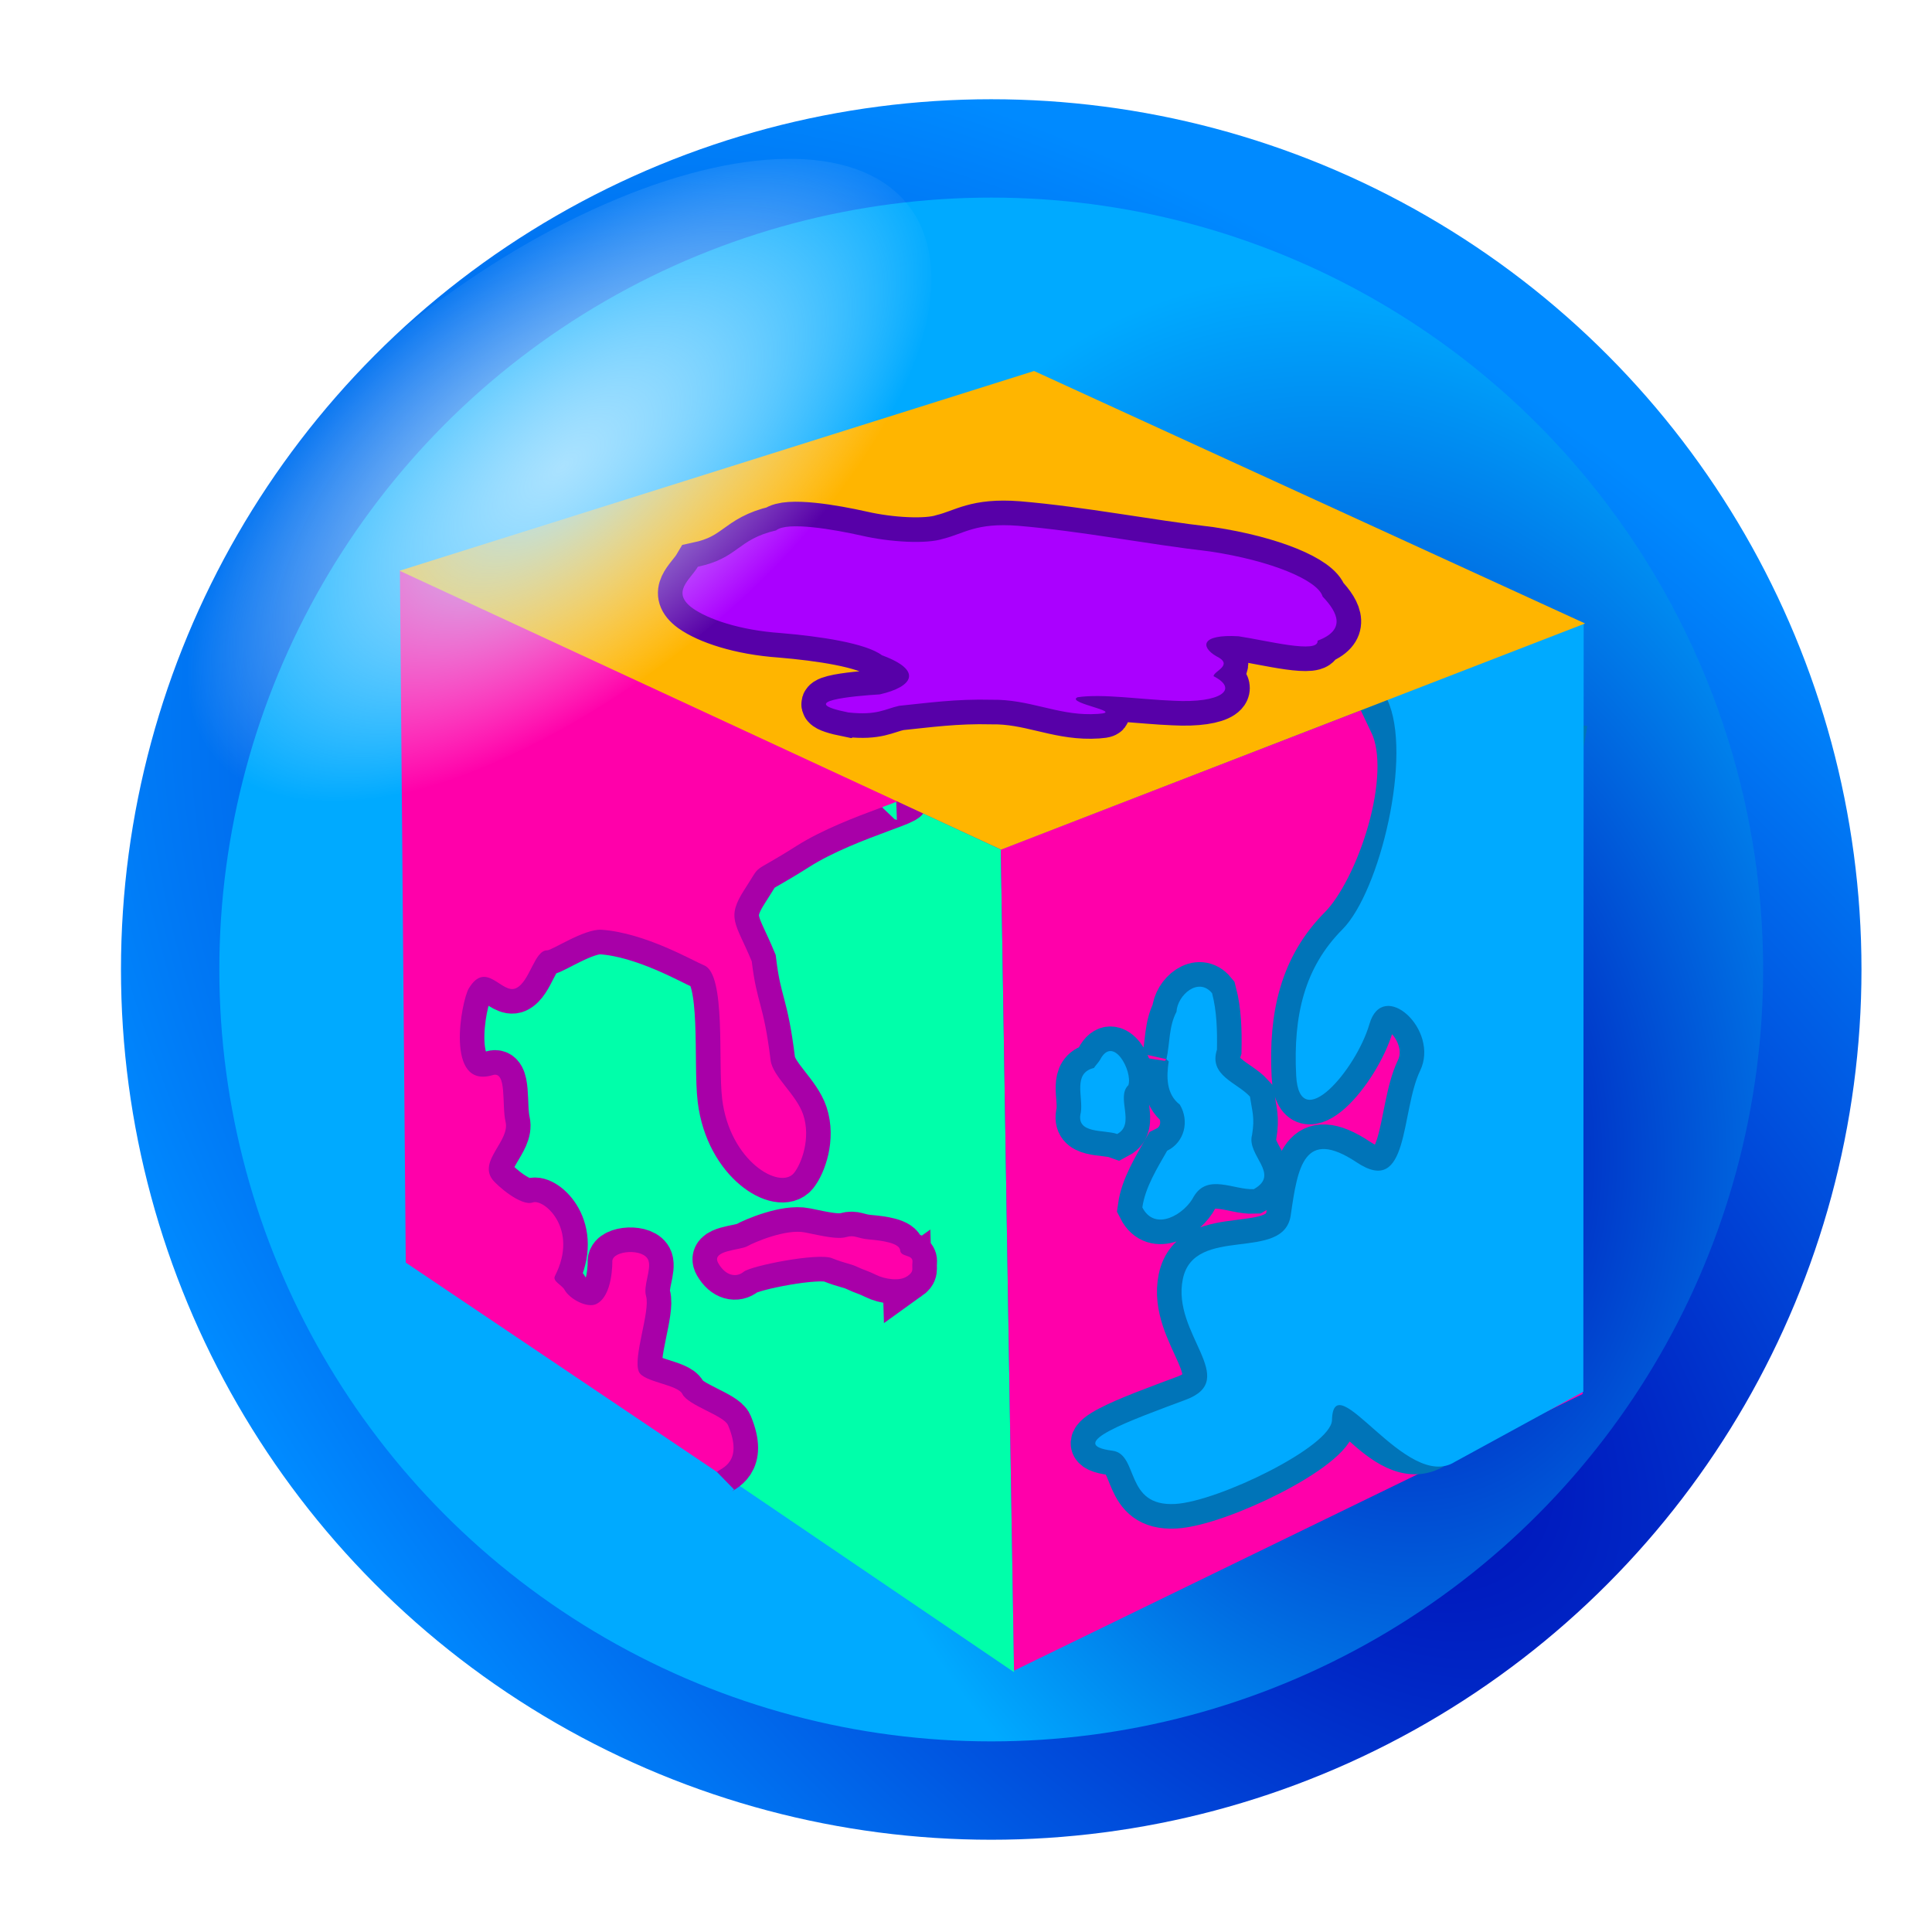 <?xml version="1.0" encoding="UTF-8" standalone="no"?>
<!-- Created with Inkscape (http://www.inkscape.org/) -->

<svg
   xmlns:dc="http://purl.org/dc/elements/1.1/"
   xmlns:cc="http://creativecommons.org/ns#"
   xmlns:rdf="http://www.w3.org/1999/02/22-rdf-syntax-ns#"
   xmlns:svg="http://www.w3.org/2000/svg"
   xmlns="http://www.w3.org/2000/svg"
   xmlns:xlink="http://www.w3.org/1999/xlink"
   xmlns:sodipodi="http://sodipodi.sourceforge.net/DTD/sodipodi-0.dtd"
   xmlns:inkscape="http://www.inkscape.org/namespaces/inkscape"
   width="39.286"
   height="39.286"
   viewBox="0 0 39.286 39.286"
   id="svg2"
   version="1.1"
   inkscape:version="0.91 r13725"
   sodipodi:docname="icon.svg"
   inkscape:export-filename="/home/twak/code/chordtextureatlas/src/org/twak/tweed/resources/icon512.png"
   inkscape:export-xdpi="1172.9454"
   inkscape:export-ydpi="1172.9454">
  <defs
     id="defs4">
    <linearGradient
       id="linearGradient4158"
       inkscape:collect="always">
      <stop
         id="stop4160"
         offset="0"
         style="stop-color:#0000af;stop-opacity:1" />
      <stop
         id="stop4162"
         offset="1"
         style="stop-color:#00aaff;stop-opacity:1" />
    </linearGradient>
    <linearGradient
       inkscape:collect="always"
       id="linearGradient4845">
      <stop
         style="stop-color:#aae2ff;stop-opacity:1"
         offset="0"
         id="stop4847" />
      <stop
         style="stop-color:#ffffff;stop-opacity:0;"
         offset="1"
         id="stop4849" />
    </linearGradient>
    <linearGradient
       inkscape:collect="always"
       id="linearGradient4177">
      <stop
         style="stop-color:#0000af;stop-opacity:1"
         offset="0"
         id="stop4179" />
      <stop
         style="stop-color:#008aff;stop-opacity:1"
         offset="1"
         id="stop4181" />
    </linearGradient>
    <inkscape:perspective
       sodipodi:type="inkscape:persp3d"
       inkscape:vp_x="21.249999 : 56.25 : 1"
       inkscape:vp_y="36.561635 : 72.389303 : 1"
       inkscape:vp_z="99.999997 : 50 : 1"
       inkscape:persp3d-origin="49.999998 : 33.333333 : 1"
       id="perspective4159" />
    <radialGradient
       inkscape:collect="always"
       xlink:href="#linearGradient4158"
       id="radialGradient4183"
       cx="44.859"
       cy="991.892"
       fx="44.859"
       fy="991.892"
       r="18.196"
       gradientUnits="userSpaceOnUse"
       gradientTransform="matrix(0.682,-0.111,0.154,0.945,-136.715,55.688)" />
    <radialGradient
       inkscape:collect="always"
       xlink:href="#linearGradient4845"
       id="radialGradient4851"
       cx="36.54"
       cy="976.849"
       fx="36.54"
       fy="976.849"
       r="9.219"
       gradientTransform="matrix(0.999,-0.036,0.018,0.483,-626.714,318.658)"
       gradientUnits="userSpaceOnUse" />
    <radialGradient
       inkscape:collect="always"
       xlink:href="#linearGradient4177"
       id="radialGradient4861"
       cx="44.628"
       cy="991.946"
       fx="44.628"
       fy="991.946"
       r="17.696"
       gradientUnits="userSpaceOnUse"
       gradientTransform="matrix(0.706,-0.708,1.317,1.313,-1293.127,-278.69)" />
    <filter
       inkscape:collect="always"
       style="color-interpolation-filters:sRGB"
       id="filter4861"
       x="-0.056"
       width="1.111"
       y="-0.193"
       height="1.385">
      <feGaussianBlur
         inkscape:collect="always"
         stdDeviation="0.309"
         id="feGaussianBlur4863" />
    </filter>
    <filter
       inkscape:collect="always"
       style="color-interpolation-filters:sRGB"
       id="filter5476"
       x="-0.078"
       width="1.156"
       y="-0.052"
       height="1.104">
      <feGaussianBlur
         inkscape:collect="always"
         stdDeviation="0.298"
         id="feGaussianBlur5478" />
    </filter>
    <filter
       inkscape:collect="always"
       style="color-interpolation-filters:sRGB"
       id="filter5560"
       x="-0.141"
       width="1.281"
       y="-0.086"
       height="1.172">
      <feGaussianBlur
         inkscape:collect="always"
         stdDeviation="0.57"
         id="feGaussianBlur5562" />
    </filter>
  </defs>
  <sodipodi:namedview
     id="base"
     pagecolor="#ffffff"
     bordercolor="#666666"
     borderopacity="1.0"
     inkscape:pageopacity="0.0"
     inkscape:pageshadow="2"
     inkscape:zoom="7.9195959"
     inkscape:cx="17.332699"
     inkscape:cy="23.534"
     inkscape:document-units="px"
     inkscape:current-layer="layer1"
     showgrid="false"
     units="px"
     showguides="true"
     inkscape:guide-bbox="true"
     inkscape:window-width="1879"
     inkscape:window-height="1179"
     inkscape:window-x="41"
     inkscape:window-y="381"
     inkscape:window-maximized="1"
     fit-margin-top="0"
     fit-margin-left="0"
     fit-margin-right="0"
     fit-margin-bottom="0" />
  <g
     inkscape:label="Layer 1"
     inkscape:groupmode="layer"
     id="layer1"
     transform="translate(-18.579,-965.179)">
    <circle
       style="color:#000000;clip-rule:nonzero;display:inline;overflow:visible;visibility:visible;opacity:1;isolation:auto;mix-blend-mode:normal;color-interpolation:auto;color-interpolation-filters:linearRGB;solid-color:#000000;solid-opacity:1;fill:url(#radialGradient4183);fill-opacity:1;fill-rule:nonzero;stroke:none;stroke-width:2;stroke-linecap:square;stroke-linejoin:miter;stroke-miterlimit:4;stroke-dasharray:none;stroke-dashoffset:0;stroke-opacity:1;color-rendering:auto;image-rendering:auto;shape-rendering:auto;text-rendering:optimizeLegibility;enable-background:accumulate"
       id="path4175"
       cx="38.735"
       cy="984.893"
       r="16.696" />
    <path
       style="fill:#00ffaa;fill-opacity:1;fill-rule:evenodd;stroke:none;stroke-width:1px;stroke-linecap:butt;stroke-linejoin:miter;stroke-opacity:1"
       d="m 38.929,982.454 0.269,16.727 -12.271,-8.333 -0.21,-14.057 z"
       id="path4165"
       inkscape:connector-curvature="0"
       sodipodi:nodetypes="ccccc" />
    <path
       id="path5349"
       style="color:#000000;clip-rule:nonzero;display:inline;overflow:visible;visibility:visible;opacity:1;isolation:auto;mix-blend-mode:normal;color-interpolation:sRGB;color-interpolation-filters:linearRGB;solid-color:#000000;solid-opacity:1;fill:none;fill-opacity:1;fill-rule:evenodd;stroke:#a800a8;stroke-width:1px;stroke-linecap:butt;stroke-linejoin:miter;stroke-miterlimit:4;stroke-dasharray:none;stroke-dashoffset:0;stroke-opacity:1;color-rendering:auto;image-rendering:auto;shape-rendering:auto;text-rendering:auto;enable-background:accumulate;filter:url(#filter5476)"
       d="m 37.025,991.131 c -0.15,0.107 -0.455,0.059 -0.628,-0.027 -0.173,-0.086 -0.247,-0.097 -0.386,-0.164 -0.14,-0.067 -0.229,-0.063 -0.515,-0.177 -0.285,-0.114 -1.646,0.154 -1.795,0.277 -0.149,0.122 -0.368,0.086 -0.517,-0.177 -0.149,-0.263 0.446,-0.26 0.591,-0.343 0.145,-0.082 0.791,-0.358 1.173,-0.28 0.382,0.078 0.659,0.143 0.838,0.094 0.179,-0.05 0.209,0.026 0.47,0.049 0.261,0.022 0.614,0.072 0.627,0.22 0.013,0.147 0.267,0.077 0.25,0.239 -0.017,0.161 0.042,0.184 -0.108,0.291 z m -3.868,3.979 c 0.084,-0.082 0.545,-0.188 0.226,-0.949 -0.083,-0.199 -0.816,-0.403 -0.929,-0.635 -0.095,-0.195 -0.79,-0.242 -0.884,-0.452 -0.129,-0.287 0.236,-1.236 0.145,-1.542 -0.061,-0.205 0.112,-0.541 0.048,-0.723 -0.088,-0.25 -0.719,-0.208 -0.734,0.012 0,0 0.018,0.712 -0.329,0.876 -0.181,0.086 -0.539,-0.1 -0.644,-0.293 -0.051,-0.095 -0.249,-0.171 -0.194,-0.278 0.493,-0.96 -0.225,-1.577 -0.45,-1.496 -0.238,0.086 -0.733,-0.348 -0.822,-0.468 -0.284,-0.383 0.362,-0.784 0.268,-1.173 -0.08,-0.332 0.033,-1.037 -0.259,-0.949 -0.984,0.296 -0.637,-1.515 -0.489,-1.761 0.356,-0.59 0.671,0.127 0.959,-0.005 0.287,-0.131 0.372,-0.774 0.637,-0.771 0.095,10e-4 0.759,-0.442 1.104,-0.418 0.883,0.06 1.867,0.635 2.084,0.723 0.453,0.175 0.28,1.992 0.369,2.72 0.155,1.267 1.177,1.854 1.461,1.502 0.152,-0.189 0.346,-0.707 0.187,-1.184 -0.138,-0.413 -0.621,-0.775 -0.663,-1.106 -0.145,-1.182 -0.277,-1.13 -0.384,-2.014 -0.322,-0.778 -0.527,-0.874 -0.146,-1.461 0.381,-0.586 0.069,-0.258 1.054,-0.883 1.055,-0.669 2.76,-1.039 2.028,-1.013"
       inkscape:connector-curvature="0"
       sodipodi:nodetypes="cccccccccccccccscssccccsccscsscccsssccscc" />
    <path
       style="fill:#ff00aa;fill-opacity:1;fill-rule:evenodd;stroke:none;stroke-width:1px;stroke-linecap:butt;stroke-linejoin:miter;stroke-opacity:1"
       d="m 38.93,982.454 11.688,-4.52 0.143,15.591 -11.562,5.625 z"
       id="path4163"
       inkscape:connector-curvature="0"
       sodipodi:nodetypes="ccccc" />
    <path
       sodipodi:nodetypes="ccccccccccccccccccccccssscssccssscccc"
       inkscape:connector-curvature="0"
       d="m 40.825,986.895 c -0.438,0.104 -0.217,0.586 -0.268,0.905 -0.113,0.446 0.477,0.344 0.739,0.438 0.381,-0.204 -0.033,-0.743 0.228,-0.993 0.091,-0.281 -0.309,-1.035 -0.576,-0.515 -0.036,0.058 -0.085,0.107 -0.124,0.164 z m 1.473,-0.178 c 0.072,-0.321 0.045,-0.664 0.204,-0.963 0.019,-0.342 0.448,-0.717 0.724,-0.378 0.096,0.364 0.106,0.763 0.099,1.148 -0.172,0.527 0.411,0.668 0.671,0.954 0.046,0.308 0.101,0.423 0.043,0.777 -0.118,0.42 0.587,0.796 0.035,1.105 -0.406,0.018 -0.934,-0.322 -1.217,0.144 -0.187,0.369 -0.794,0.729 -1.049,0.227 0.056,-0.405 0.305,-0.802 0.504,-1.152 0.357,-0.175 0.456,-0.608 0.258,-0.938 -0.28,-0.214 -0.273,-0.573 -0.226,-0.878 l -0.047,-0.046 -4.6e-5,0 z m 4.624,-6.844 c 0.523,1.104 -0.278,3.434 -1.046,4.205 -0.767,0.771 -1.003,1.744 -0.94,2.972 0.064,1.228 1.218,-0.113 1.49,-1.049 0.273,-0.936 1.432,0.116 1.031,0.949 -0.401,0.833 -0.215,2.58 -1.289,1.866 -1.074,-0.715 -1.202,0.095 -1.342,1.071 -0.14,0.976 -1.964,0.182 -2.195,1.301 -0.231,1.12 1.175,2.037 0.06,2.454 -1.115,0.417 -2.497,0.908 -1.493,1.036 0.547,0.07 0.235,1.143 1.28,1.083 0.875,-0.051 3.173,-1.169 3.186,-1.705 0.028,-1.176 1.068,1.116 2.053,0.492 l 0.692,-3.658 1.865,-10.527 z"
       style="color:#000000;clip-rule:nonzero;display:inline;overflow:visible;visibility:visible;opacity:1;isolation:auto;mix-blend-mode:normal;color-interpolation:sRGB;color-interpolation-filters:linearRGB;solid-color:#000000;solid-opacity:1;fill:#00aaff;fill-opacity:1;fill-rule:evenodd;stroke:#0074b8;stroke-width:1px;stroke-linecap:butt;stroke-linejoin:miter;stroke-miterlimit:4;stroke-dasharray:none;stroke-dashoffset:0;stroke-opacity:1;color-rendering:auto;image-rendering:auto;shape-rendering:auto;text-rendering:auto;enable-background:accumulate;filter:url(#filter5560)"
       id="path4865" />
    <path
       id="path4207"
       style="color:#000000;clip-rule:nonzero;display:inline;overflow:visible;visibility:visible;opacity:1;isolation:auto;mix-blend-mode:normal;color-interpolation:sRGB;color-interpolation-filters:linearRGB;solid-color:#000000;solid-opacity:1;fill:#00aaff;fill-opacity:1;fill-rule:evenodd;stroke:none;stroke-width:1px;stroke-linecap:butt;stroke-linejoin:miter;stroke-miterlimit:4;stroke-dasharray:none;stroke-dashoffset:0;stroke-opacity:1;color-rendering:auto;image-rendering:auto;shape-rendering:auto;text-rendering:auto;enable-background:accumulate"
       d="m 40.825,986.895 c -0.438,0.104 -0.217,0.586 -0.268,0.905 -0.113,0.446 0.477,0.344 0.739,0.438 0.381,-0.204 -0.033,-0.743 0.228,-0.993 0.091,-0.281 -0.309,-1.035 -0.576,-0.515 -0.036,0.058 -0.085,0.107 -0.124,0.164 z m 1.473,-0.178 c 0.072,-0.321 0.045,-0.664 0.204,-0.963 0.019,-0.342 0.448,-0.717 0.724,-0.378 0.096,0.364 0.106,0.763 0.099,1.148 -0.172,0.527 0.411,0.668 0.671,0.954 0.046,0.308 0.101,0.423 0.043,0.777 -0.118,0.42 0.587,0.796 0.035,1.105 -0.406,0.018 -0.934,-0.322 -1.217,0.144 -0.187,0.369 -0.794,0.729 -1.049,0.227 0.056,-0.405 0.305,-0.802 0.504,-1.152 0.357,-0.175 0.456,-0.608 0.258,-0.938 -0.28,-0.214 -0.273,-0.573 -0.226,-0.878 l -0.047,-0.046 -4.6e-5,0 z m 4.49,-7.313 c 0.523,1.104 -0.145,3.903 -0.912,4.674 -0.767,0.771 -1.003,1.744 -0.94,2.972 0.064,1.228 1.218,-0.113 1.49,-1.049 0.273,-0.936 1.432,0.116 1.031,0.949 -0.401,0.833 -0.215,2.58 -1.289,1.866 -1.074,-0.715 -1.202,0.095 -1.342,1.071 -0.14,0.976 -1.964,0.182 -2.195,1.301 -0.231,1.12 1.175,2.037 0.06,2.454 -1.115,0.417 -2.497,0.908 -1.493,1.036 0.547,0.07 0.235,1.143 1.28,1.083 0.875,-0.051 3.173,-1.169 3.186,-1.705 0.028,-1.176 1.515,1.473 2.499,0.849 l 2.612,-1.426 0.007,-15.634 z"
       inkscape:connector-curvature="0"
       sodipodi:nodetypes="ccccccccccccccccccccccssscssccssscccc" />
    <path
       style="color:#000000;clip-rule:nonzero;display:inline;overflow:visible;visibility:visible;opacity:1;isolation:auto;mix-blend-mode:normal;color-interpolation:sRGB;color-interpolation-filters:linearRGB;solid-color:#000000;solid-opacity:1;fill:#ff00aa;fill-opacity:1;fill-rule:evenodd;stroke:none;stroke-width:1px;stroke-linecap:butt;stroke-linejoin:miter;stroke-miterlimit:4;stroke-dasharray:none;stroke-dashoffset:0;stroke-opacity:1;color-rendering:auto;image-rendering:auto;shape-rendering:auto;text-rendering:auto;enable-background:accumulate"
       d="m 26.83,990.853 6.328,4.257 c 0.084,-0.082 0.545,-0.188 0.226,-0.949 -0.083,-0.199 -0.816,-0.403 -0.929,-0.635 -0.095,-0.195 -0.79,-0.242 -0.884,-0.452 -0.129,-0.287 0.236,-1.236 0.145,-1.542 -0.061,-0.205 0.112,-0.541 0.048,-0.723 -0.088,-0.25 -0.719,-0.208 -0.734,0.012 0,0 0.018,0.712 -0.329,0.876 -0.181,0.086 -0.539,-0.1 -0.644,-0.293 -0.051,-0.095 -0.249,-0.171 -0.194,-0.278 0.493,-0.96 -0.225,-1.577 -0.45,-1.496 -0.238,0.086 -0.733,-0.348 -0.822,-0.468 -0.284,-0.383 0.362,-0.784 0.268,-1.173 -0.08,-0.332 0.033,-1.037 -0.259,-0.949 -0.984,0.296 -0.637,-1.515 -0.489,-1.761 0.356,-0.59 0.671,0.127 0.959,-0.005 0.287,-0.131 0.372,-0.774 0.637,-0.771 0.095,0.001 0.759,-0.442 1.104,-0.418 0.883,0.06 1.867,0.635 2.084,0.723 0.453,0.175 0.28,1.992 0.369,2.72 0.155,1.267 1.177,1.854 1.461,1.502 0.152,-0.189 0.346,-0.707 0.187,-1.184 -0.138,-0.413 -0.621,-0.775 -0.663,-1.106 -0.145,-1.182 -0.277,-1.13 -0.384,-2.014 -0.322,-0.778 -0.527,-0.874 -0.146,-1.461 0.381,-0.586 0.069,-0.258 1.054,-0.883 1.055,-0.669 2.76,-1.039 2.028,-1.013 l -10.09,-4.596 z"
       id="path4365"
       inkscape:connector-curvature="0"
       sodipodi:nodetypes="ccssssssssssssssssscssscczsccc" />
    <circle
       r="16.696"
       cy="984.893"
       cx="38.735"
       id="circle4169"
       style="color:#000000;clip-rule:nonzero;display:inline;overflow:visible;visibility:visible;opacity:1;isolation:auto;mix-blend-mode:normal;color-interpolation:auto;color-interpolation-filters:linearRGB;solid-color:#000000;solid-opacity:1;fill:none;fill-opacity:1;fill-rule:nonzero;stroke:url(#radialGradient4861);stroke-width:2;stroke-linecap:square;stroke-linejoin:miter;stroke-miterlimit:4;stroke-dasharray:none;stroke-dashoffset:0;stroke-opacity:1;color-rendering:auto;image-rendering:auto;shape-rendering:auto;text-rendering:optimizeLegibility;enable-background:accumulate" />
    <path
       style="color:#000000;clip-rule:nonzero;display:inline;overflow:visible;visibility:visible;opacity:1;isolation:auto;mix-blend-mode:normal;color-interpolation:sRGB;color-interpolation-filters:linearRGB;solid-color:#000000;solid-opacity:1;fill:#ff00aa;fill-opacity:1;fill-rule:evenodd;stroke:none;stroke-width:1px;stroke-linecap:butt;stroke-linejoin:miter;stroke-miterlimit:4;stroke-dasharray:none;stroke-dashoffset:0;stroke-opacity:1;color-rendering:auto;image-rendering:auto;shape-rendering:auto;text-rendering:auto;enable-background:accumulate"
       d="m 37.025,991.131 c -0.15,0.107 -0.455,0.059 -0.628,-0.027 -0.173,-0.086 -0.247,-0.097 -0.386,-0.164 -0.14,-0.067 -0.229,-0.063 -0.515,-0.177 -0.285,-0.114 -1.646,0.154 -1.795,0.277 -0.149,0.122 -0.368,0.086 -0.517,-0.177 -0.149,-0.263 0.446,-0.26 0.591,-0.343 0.145,-0.082 0.791,-0.358 1.173,-0.28 0.382,0.078 0.659,0.143 0.838,0.094 0.179,-0.05 0.209,0.026 0.47,0.049 0.261,0.022 0.614,0.072 0.627,0.22 0.013,0.147 0.267,0.077 0.25,0.239 -0.017,0.161 0.042,0.184 -0.108,0.291 z"
       id="path4173"
       inkscape:connector-curvature="0"
       sodipodi:nodetypes="zzzzzzzzzzzzz" />
    <path
       style="fill:#ffb500;fill-rule:evenodd;stroke:none;stroke-width:1px;stroke-linecap:butt;stroke-linejoin:miter;stroke-opacity:1;fill-opacity:1"
       d="m 39.606,972.723 11.205,5.134 -11.875,4.598 -12.232,-5.67 z"
       id="path4167"
       inkscape:connector-curvature="0" />
    <path
       inkscape:connector-curvature="0"
       id="path4499"
       d="m 35.838,979.668 c -1.139,-0.226 0.112,-0.338 0.63,-0.369 0.669,-0.151 0.894,-0.484 0.046,-0.795 -0.334,-0.25 -1.273,-0.386 -2.056,-0.452 -0.841,-0.058 -1.485,-0.285 -1.796,-0.506 -0.446,-0.325 -0.047,-0.58 0.108,-0.843 0.83,-0.176 0.795,-0.555 1.591,-0.739 0.221,-0.185 1.169,-0.021 1.739,0.107 0.584,0.134 1.319,0.174 1.657,0.064 0.435,-0.108 0.662,-0.33 1.521,-0.265 1.316,0.112 2.598,0.371 3.909,0.523 1.246,0.187 2.193,0.587 2.287,0.917 0.315,0.33 0.475,0.68 -0.103,0.897 0.03,0.274 -1.038,-0.005 -1.607,-0.09 -0.778,-0.045 -0.77,0.219 -0.455,0.404 0.372,0.181 -0.051,0.303 -0.053,0.408 0.518,0.263 0.162,0.552 -0.818,0.499 -0.643,-0.024 -1.446,-0.147 -1.947,-0.071 -0.277,0.125 1.167,0.327 0.271,0.344 -0.705,0.009 -1.261,-0.304 -2.012,-0.293 -0.734,-0.019 -1.303,0.064 -1.887,0.123 -0.291,0.065 -0.447,0.198 -1.023,0.136 z"
       style="color:#000000;clip-rule:nonzero;display:inline;overflow:visible;visibility:visible;opacity:1;isolation:auto;mix-blend-mode:normal;color-interpolation:sRGB;color-interpolation-filters:linearRGB;solid-color:#000000;solid-opacity:1;fill:#000000;fill-opacity:1;fill-rule:evenodd;stroke:#5700a8;stroke-width:1px;stroke-linecap:butt;stroke-linejoin:miter;stroke-miterlimit:4;stroke-dasharray:none;stroke-dashoffset:0;stroke-opacity:1;color-rendering:auto;image-rendering:auto;shape-rendering:auto;text-rendering:auto;enable-background:accumulate;filter:url(#filter4861)" />
    <path
       style="color:#000000;clip-rule:nonzero;display:inline;overflow:visible;visibility:visible;opacity:1;isolation:auto;mix-blend-mode:normal;color-interpolation:sRGB;color-interpolation-filters:linearRGB;solid-color:#000000;solid-opacity:1;fill:#aa00ff;fill-opacity:1;fill-rule:evenodd;stroke:none;stroke-width:1px;stroke-linecap:butt;stroke-linejoin:miter;stroke-miterlimit:4;stroke-dasharray:none;stroke-dashoffset:0;stroke-opacity:1;color-rendering:auto;image-rendering:auto;shape-rendering:auto;text-rendering:auto;enable-background:accumulate"
       d="m 35.838,979.668 c -1.139,-0.226 0.112,-0.338 0.63,-0.369 0.669,-0.151 0.894,-0.484 0.046,-0.795 -0.334,-0.25 -1.273,-0.386 -2.056,-0.452 -0.841,-0.058 -1.485,-0.285 -1.796,-0.506 -0.446,-0.325 -0.047,-0.58 0.108,-0.843 0.83,-0.176 0.795,-0.555 1.591,-0.739 0.221,-0.185 1.169,-0.021 1.739,0.107 0.584,0.134 1.319,0.174 1.657,0.064 0.435,-0.108 0.662,-0.33 1.521,-0.265 1.316,0.112 2.598,0.371 3.909,0.523 1.246,0.187 2.193,0.587 2.287,0.917 0.315,0.33 0.475,0.68 -0.103,0.897 0.03,0.274 -1.038,-0.005 -1.607,-0.09 -0.778,-0.045 -0.77,0.219 -0.455,0.404 0.372,0.181 -0.051,0.303 -0.053,0.408 0.518,0.263 0.162,0.552 -0.818,0.499 -0.643,-0.024 -1.446,-0.147 -1.947,-0.071 -0.277,0.125 1.167,0.327 0.271,0.344 -0.705,0.009 -1.261,-0.304 -2.012,-0.293 -0.734,-0.019 -1.303,0.064 -1.887,0.123 -0.291,0.065 -0.447,0.198 -1.023,0.136 z"
       id="path4471"
       inkscape:connector-curvature="0" />
    <ellipse
       style="color:#000000;clip-rule:nonzero;display:inline;overflow:visible;visibility:visible;opacity:1;isolation:auto;mix-blend-mode:normal;color-interpolation:sRGB;color-interpolation-filters:linearRGB;solid-color:#000000;solid-opacity:1;fill:url(#radialGradient4851);fill-opacity:1;fill-rule:evenodd;stroke:none;stroke-width:2;stroke-linecap:butt;stroke-linejoin:miter;stroke-miterlimit:4;stroke-dasharray:none;stroke-dashoffset:0;stroke-opacity:0.582;filter:url(#filter4335);color-rendering:auto;image-rendering:auto;shape-rendering:auto;text-rendering:auto;enable-background:accumulate"
       id="path4843"
       cx="-573.031"
       cy="789.265"
       rx="9.219"
       ry="4.316"
       transform="matrix(0.791,-0.612,0.612,0.791,0,0)" />
  </g>
</svg>
